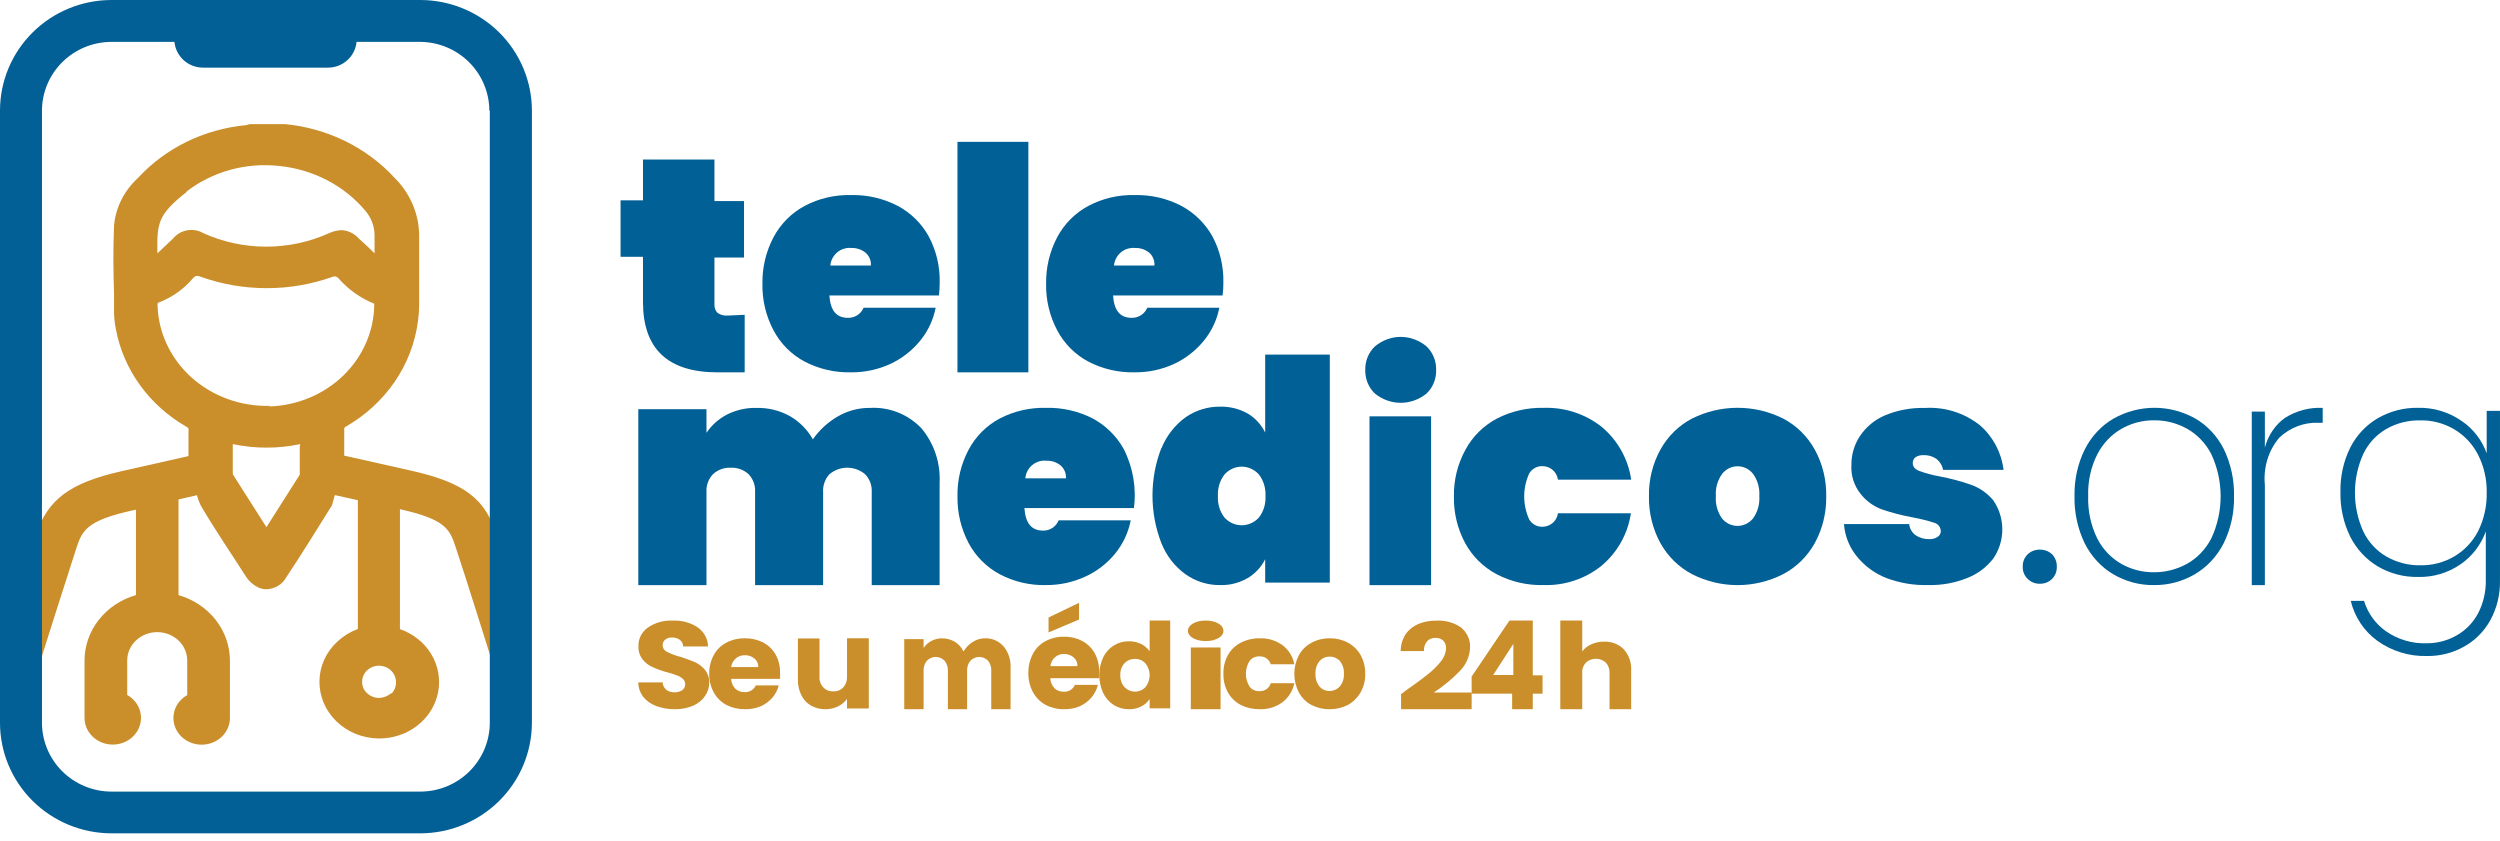 <svg width="110" height="37" viewBox="0 0 110 37" fill="none" xmlns="http://www.w3.org/2000/svg">
<path d="M32.766 13.851V16.383H31.572C29.385 16.383 28.291 15.351 28.291 13.287V11.298H27.305V8.814H28.291V7.021H31.436V8.847H32.737V11.332H31.436V13.369C31.43 13.439 31.437 13.51 31.459 13.578C31.481 13.646 31.517 13.708 31.565 13.762C31.694 13.855 31.855 13.899 32.015 13.885L32.766 13.851Z" fill="#016096"/>
<path d="M41.312 12.999H36.492C36.54 13.684 36.813 13.985 37.317 13.985C37.462 13.987 37.604 13.946 37.725 13.867C37.847 13.788 37.942 13.674 37.999 13.54H41.169C41.065 14.073 40.831 14.572 40.487 14.992C40.133 15.426 39.685 15.775 39.178 16.012C38.635 16.262 38.044 16.388 37.447 16.382C36.736 16.4 36.033 16.237 35.401 15.909C34.821 15.599 34.346 15.122 34.038 14.54C33.702 13.909 33.533 13.201 33.547 12.486C33.535 11.77 33.704 11.064 34.038 10.432C34.348 9.85 34.822 9.374 35.401 9.062C36.031 8.729 36.735 8.564 37.447 8.583C38.157 8.566 38.86 8.728 39.492 9.055C40.065 9.356 40.538 9.818 40.855 10.384C41.194 11.014 41.364 11.722 41.346 12.438C41.347 12.626 41.336 12.813 41.312 12.999ZM38.319 11.685C38.327 11.576 38.309 11.467 38.266 11.367C38.223 11.267 38.157 11.179 38.074 11.11C37.9 10.975 37.686 10.905 37.467 10.911C37.355 10.9 37.242 10.911 37.134 10.944C37.026 10.976 36.926 11.03 36.839 11.102C36.753 11.174 36.681 11.263 36.628 11.363C36.576 11.463 36.543 11.572 36.533 11.685H38.319Z" fill="#016096"/>
<path d="M45.248 6.241V16.383H42.128V6.241H45.248Z" fill="#016096"/>
<path d="M53.794 12.999H48.974C49.022 13.684 49.295 13.985 49.799 13.985C49.944 13.987 50.086 13.946 50.208 13.867C50.329 13.788 50.424 13.674 50.481 13.54H53.651C53.547 14.073 53.313 14.572 52.969 14.992C52.615 15.426 52.168 15.775 51.66 16.012C51.118 16.262 50.526 16.388 49.929 16.382C49.218 16.4 48.515 16.237 47.883 15.909C47.303 15.599 46.829 15.122 46.52 14.54C46.184 13.909 46.015 13.201 46.029 12.486C46.017 11.77 46.186 11.064 46.52 10.432C46.83 9.85 47.304 9.374 47.883 9.062C48.513 8.729 49.217 8.564 49.929 8.583C50.639 8.566 51.343 8.728 51.974 9.055C52.545 9.36 53.018 9.82 53.338 10.384C53.677 11.014 53.846 11.722 53.828 12.438C53.83 12.626 53.818 12.813 53.794 12.999ZM50.795 11.685C50.803 11.577 50.786 11.468 50.744 11.368C50.703 11.268 50.638 11.18 50.556 11.11C50.383 10.975 50.168 10.905 49.949 10.911C49.837 10.9 49.724 10.911 49.616 10.944C49.509 10.976 49.408 11.03 49.322 11.102C49.235 11.174 49.163 11.263 49.11 11.363C49.058 11.463 49.026 11.572 49.015 11.685H50.795Z" fill="#016096"/>
<path d="M40.536 18.837C41.101 19.507 41.389 20.372 41.343 21.253V25.745H38.356V21.642C38.363 21.498 38.341 21.355 38.29 21.221C38.24 21.087 38.162 20.966 38.062 20.864C37.842 20.68 37.565 20.579 37.28 20.579C36.994 20.579 36.718 20.68 36.497 20.864C36.401 20.968 36.327 21.09 36.279 21.224C36.23 21.357 36.209 21.5 36.217 21.642V25.745H33.224V21.642C33.232 21.499 33.211 21.356 33.161 21.222C33.112 21.088 33.035 20.966 32.937 20.864C32.724 20.67 32.444 20.568 32.158 20.579C32.015 20.572 31.872 20.593 31.737 20.642C31.602 20.691 31.478 20.766 31.372 20.864C31.274 20.966 31.197 21.088 31.148 21.222C31.098 21.356 31.077 21.499 31.085 21.642V25.745H28.085V18.004H31.085V19.045C31.312 18.709 31.617 18.434 31.974 18.247C32.382 18.039 32.835 17.936 33.292 17.948C33.803 17.937 34.307 18.061 34.755 18.309C35.176 18.551 35.526 18.904 35.766 19.33C36.05 18.925 36.416 18.586 36.839 18.337C37.274 18.078 37.77 17.943 38.274 17.948C38.692 17.924 39.11 17.99 39.5 18.143C39.89 18.297 40.244 18.533 40.536 18.837Z" fill="#016096"/>
<path d="M49.895 22.354H45.074C45.122 23.039 45.395 23.347 45.899 23.347C46.045 23.349 46.188 23.308 46.31 23.227C46.431 23.146 46.526 23.03 46.581 22.895H49.752C49.648 23.43 49.414 23.931 49.07 24.353C48.717 24.788 48.269 25.134 47.761 25.367C47.218 25.619 46.627 25.747 46.029 25.743C45.317 25.762 44.613 25.597 43.983 25.264C43.404 24.953 42.929 24.476 42.619 23.895C42.285 23.262 42.117 22.556 42.129 21.84C42.115 21.125 42.284 20.418 42.619 19.786C42.928 19.204 43.403 18.727 43.983 18.417C44.614 18.089 45.318 17.927 46.029 17.945C46.738 17.928 47.441 18.088 48.074 18.41C48.646 18.716 49.119 19.179 49.438 19.745C49.855 20.557 50.012 21.477 49.888 22.381L49.895 22.354ZM46.901 21.046C46.909 20.938 46.891 20.829 46.848 20.729C46.805 20.629 46.739 20.541 46.656 20.471C46.484 20.334 46.269 20.263 46.049 20.273C45.937 20.26 45.824 20.271 45.715 20.303C45.607 20.336 45.507 20.39 45.42 20.462C45.333 20.534 45.261 20.623 45.209 20.723C45.156 20.823 45.124 20.933 45.115 21.046H46.901Z" fill="#016096"/>
<path d="M51.101 19.73C51.326 19.175 51.696 18.7 52.167 18.359C52.619 18.049 53.147 17.887 53.685 17.893C54.107 17.882 54.525 17.986 54.899 18.195C55.227 18.389 55.493 18.679 55.668 19.031V15.603H58.511V25.634H55.668V24.606C55.492 24.955 55.226 25.243 54.899 25.435C54.527 25.649 54.108 25.756 53.685 25.744C53.146 25.75 52.617 25.586 52.167 25.271C51.694 24.933 51.323 24.456 51.101 23.899C50.579 22.558 50.579 21.051 51.101 19.71V19.73ZM55.39 20.876C55.293 20.767 55.175 20.681 55.045 20.622C54.916 20.563 54.776 20.533 54.635 20.533C54.493 20.533 54.354 20.563 54.224 20.622C54.094 20.681 53.976 20.767 53.879 20.876C53.674 21.141 53.57 21.479 53.588 21.822C53.568 22.167 53.672 22.508 53.879 22.775C53.977 22.881 54.095 22.966 54.225 23.024C54.355 23.082 54.494 23.111 54.635 23.111C54.775 23.111 54.915 23.082 55.044 23.024C55.174 22.966 55.292 22.881 55.39 22.775C55.597 22.508 55.701 22.167 55.681 21.822C55.699 21.479 55.596 21.141 55.39 20.876Z" fill="#016096"/>
<path d="M60.498 17.318C60.361 17.191 60.252 17.032 60.178 16.853C60.104 16.675 60.068 16.481 60.071 16.286C60.066 16.088 60.102 15.892 60.175 15.711C60.249 15.53 60.359 15.37 60.498 15.24C60.822 14.97 61.221 14.823 61.631 14.823C62.041 14.823 62.44 14.97 62.765 15.24C62.903 15.37 63.013 15.53 63.087 15.711C63.161 15.892 63.196 16.088 63.191 16.286C63.194 16.481 63.158 16.675 63.084 16.853C63.011 17.032 62.901 17.191 62.765 17.318C62.437 17.582 62.04 17.724 61.631 17.724C61.223 17.724 60.825 17.582 60.498 17.318ZM62.968 18.318V25.745H60.257V18.318H62.968Z" fill="#016096"/>
<path d="M64.483 19.78C64.798 19.201 65.278 18.727 65.864 18.416C66.503 18.089 67.216 17.927 67.935 17.945C68.853 17.918 69.75 18.212 70.468 18.777C71.177 19.369 71.641 20.197 71.773 21.104H68.549C68.527 20.939 68.445 20.787 68.318 20.678C68.191 20.568 68.028 20.509 67.859 20.51C67.741 20.508 67.624 20.538 67.522 20.597C67.42 20.656 67.336 20.742 67.279 20.844C67.138 21.159 67.065 21.5 67.065 21.844C67.065 22.188 67.138 22.529 67.279 22.843C67.336 22.946 67.42 23.031 67.522 23.09C67.624 23.149 67.741 23.179 67.859 23.178C68.028 23.179 68.191 23.119 68.318 23.01C68.445 22.901 68.527 22.749 68.549 22.584H71.759C71.627 23.489 71.162 24.315 70.455 24.904C69.739 25.474 68.84 25.771 67.921 25.743C67.201 25.762 66.487 25.598 65.85 25.265C65.265 24.953 64.785 24.479 64.469 23.901C64.131 23.271 63.96 22.567 63.972 21.854C63.958 21.131 64.134 20.416 64.483 19.78Z" fill="#016096"/>
<path d="M74.453 25.265C73.869 24.959 73.384 24.483 73.057 23.895C72.715 23.269 72.542 22.559 72.554 21.84C72.54 21.12 72.713 20.41 73.057 19.784C73.383 19.196 73.868 18.72 74.453 18.414C75.077 18.104 75.761 17.943 76.454 17.943C77.147 17.943 77.831 18.104 78.455 18.414C79.04 18.72 79.525 19.196 79.851 19.784C80.194 20.41 80.368 21.12 80.354 21.84C80.366 22.559 80.192 23.269 79.851 23.895C79.524 24.483 79.039 24.959 78.455 25.265C77.832 25.581 77.147 25.745 76.454 25.745C75.76 25.745 75.076 25.581 74.453 25.265ZM77.132 22.813C77.336 22.529 77.435 22.179 77.41 21.826C77.435 21.475 77.336 21.127 77.132 20.846C77.049 20.743 76.946 20.66 76.829 20.603C76.711 20.545 76.584 20.516 76.454 20.516C76.324 20.516 76.196 20.545 76.079 20.603C75.962 20.66 75.858 20.743 75.776 20.846C75.572 21.127 75.473 21.475 75.498 21.826C75.471 22.178 75.568 22.528 75.769 22.813C75.853 22.915 75.957 22.997 76.075 23.054C76.193 23.11 76.321 23.14 76.451 23.14C76.58 23.14 76.708 23.11 76.826 23.054C76.944 22.997 77.048 22.915 77.132 22.813Z" fill="#016096"/>
<path d="M83.003 25.435C82.487 25.233 82.033 24.899 81.687 24.465C81.365 24.064 81.172 23.573 81.135 23.058H84.005C84.014 23.158 84.045 23.254 84.096 23.34C84.147 23.427 84.216 23.501 84.298 23.557C84.476 23.673 84.686 23.73 84.898 23.721C85.026 23.727 85.153 23.692 85.259 23.619C85.301 23.593 85.335 23.557 85.359 23.514C85.383 23.471 85.395 23.422 85.395 23.373C85.394 23.289 85.367 23.209 85.316 23.142C85.266 23.076 85.196 23.027 85.116 23.004C84.801 22.903 84.48 22.823 84.155 22.765C83.692 22.68 83.236 22.561 82.791 22.41C82.425 22.272 82.104 22.036 81.864 21.727C81.578 21.37 81.435 20.92 81.462 20.463C81.456 20.009 81.587 19.564 81.837 19.186C82.108 18.784 82.489 18.468 82.934 18.277C83.493 18.045 84.095 17.933 84.7 17.95C85.57 17.897 86.429 18.167 87.113 18.708C87.693 19.211 88.065 19.912 88.156 20.675H85.498C85.462 20.486 85.361 20.317 85.211 20.197C85.043 20.077 84.838 20.017 84.632 20.026C84.51 20.021 84.389 20.052 84.284 20.115C84.244 20.146 84.211 20.186 84.19 20.233C84.168 20.279 84.159 20.33 84.161 20.381C84.161 20.531 84.257 20.648 84.448 20.723C84.74 20.828 85.041 20.908 85.347 20.962C85.81 21.049 86.266 21.17 86.711 21.324C87.095 21.46 87.436 21.695 87.699 22.007C87.962 22.384 88.102 22.834 88.102 23.294C88.102 23.755 87.962 24.204 87.699 24.582C87.406 24.961 87.014 25.254 86.568 25.428C86.022 25.649 85.438 25.756 84.85 25.743C84.22 25.761 83.593 25.656 83.003 25.435Z" fill="#016096"/>
<path d="M28.884 31.069C28.654 30.987 28.455 30.848 28.307 30.667C28.163 30.48 28.085 30.256 28.085 30.026H29.157C29.159 30.087 29.173 30.146 29.2 30.201C29.227 30.256 29.265 30.305 29.312 30.347C29.41 30.426 29.537 30.467 29.667 30.462C29.794 30.468 29.918 30.434 30.022 30.367C30.064 30.335 30.097 30.294 30.119 30.248C30.14 30.202 30.15 30.152 30.148 30.101C30.149 30.058 30.14 30.015 30.122 29.976C30.104 29.936 30.078 29.9 30.044 29.87C29.972 29.805 29.886 29.754 29.793 29.72C29.653 29.666 29.51 29.62 29.364 29.583C29.14 29.524 28.922 29.447 28.713 29.352C28.54 29.276 28.39 29.161 28.277 29.018C28.146 28.85 28.081 28.645 28.093 28.439C28.084 28.279 28.119 28.12 28.192 27.975C28.266 27.83 28.376 27.704 28.514 27.607C28.828 27.394 29.212 27.288 29.601 27.307C29.994 27.288 30.383 27.393 30.702 27.607C30.841 27.706 30.954 27.833 31.032 27.978C31.11 28.124 31.152 28.283 31.153 28.445H30.059C30.059 28.39 30.045 28.334 30.02 28.284C29.994 28.233 29.957 28.189 29.911 28.152C29.812 28.082 29.689 28.045 29.564 28.05C29.459 28.045 29.356 28.076 29.275 28.139C29.235 28.17 29.203 28.21 29.182 28.255C29.162 28.3 29.153 28.349 29.157 28.398C29.157 28.457 29.175 28.515 29.209 28.566C29.243 28.616 29.292 28.657 29.349 28.684C29.537 28.777 29.735 28.851 29.941 28.902C30.207 28.991 30.421 29.066 30.591 29.14C30.758 29.223 30.904 29.336 31.02 29.474C31.148 29.636 31.213 29.833 31.205 30.033C31.209 30.243 31.144 30.45 31.02 30.626C30.894 30.809 30.715 30.955 30.503 31.049C30.25 31.157 29.975 31.21 29.697 31.205C29.419 31.209 29.143 31.162 28.884 31.069Z" fill="#CA8E2B"/>
<path d="M34.321 29.871H32.17C32.177 30.031 32.241 30.184 32.352 30.302C32.406 30.352 32.469 30.391 32.539 30.417C32.608 30.443 32.682 30.455 32.757 30.453C32.86 30.461 32.964 30.437 33.053 30.384C33.142 30.331 33.212 30.252 33.252 30.158H34.265C34.215 30.357 34.119 30.541 33.986 30.699C33.844 30.857 33.671 30.985 33.476 31.075C33.255 31.167 33.017 31.212 32.778 31.205C32.496 31.21 32.218 31.147 31.967 31.02C31.731 30.894 31.537 30.704 31.409 30.473C31.27 30.219 31.2 29.934 31.206 29.645C31.201 29.357 31.271 29.072 31.409 28.817C31.532 28.587 31.725 28.398 31.96 28.277C32.211 28.145 32.493 28.079 32.778 28.085C33.057 28.081 33.333 28.144 33.581 28.27C33.809 28.393 33.998 28.575 34.126 28.797C34.261 29.042 34.329 29.318 34.321 29.597C34.328 29.689 34.328 29.78 34.321 29.871ZM33.364 29.351C33.368 29.28 33.354 29.209 33.325 29.144C33.296 29.079 33.252 29.021 33.197 28.975C33.08 28.878 32.931 28.826 32.778 28.831C32.632 28.824 32.489 28.873 32.379 28.968C32.263 29.066 32.189 29.202 32.17 29.351H33.364Z" fill="#CA8E2B"/>
<path d="M38.227 28.085V31.171H37.269V30.754C37.165 30.891 37.03 31.003 36.875 31.08C36.702 31.165 36.511 31.208 36.318 31.206C36.096 31.209 35.877 31.154 35.684 31.046C35.501 30.94 35.354 30.783 35.262 30.594C35.155 30.378 35.102 30.14 35.107 29.899V28.092H36.058V29.767C36.051 29.854 36.063 29.941 36.092 30.024C36.121 30.106 36.167 30.182 36.227 30.246C36.282 30.305 36.35 30.351 36.425 30.381C36.501 30.411 36.582 30.424 36.663 30.42C36.746 30.424 36.828 30.411 36.904 30.381C36.981 30.351 37.05 30.305 37.107 30.246C37.22 30.112 37.278 29.941 37.269 29.767V28.085H38.227Z" fill="#CA8E2B"/>
<path d="M44.159 28.441C44.266 28.57 44.349 28.723 44.402 28.889C44.454 29.055 44.476 29.231 44.465 29.406V31.206H43.615V29.531C43.621 29.449 43.612 29.365 43.588 29.287C43.565 29.208 43.527 29.135 43.477 29.073C43.37 28.965 43.231 28.905 43.087 28.905C42.942 28.905 42.803 28.965 42.696 29.073C42.645 29.135 42.607 29.207 42.582 29.286C42.557 29.365 42.547 29.448 42.552 29.531V31.206H41.707V29.531C41.712 29.448 41.702 29.365 41.677 29.286C41.652 29.207 41.614 29.135 41.563 29.073C41.456 28.965 41.317 28.905 41.173 28.905C41.028 28.905 40.889 28.965 40.782 29.073C40.731 29.135 40.693 29.207 40.668 29.286C40.643 29.365 40.633 29.448 40.638 29.531V31.206H39.787V28.121H40.638V28.51C40.727 28.379 40.843 28.274 40.976 28.204C41.124 28.125 41.286 28.085 41.451 28.086C41.647 28.086 41.84 28.138 42.014 28.239C42.174 28.338 42.306 28.485 42.395 28.663C42.496 28.494 42.631 28.354 42.789 28.253C42.954 28.143 43.142 28.086 43.334 28.086C43.486 28.079 43.638 28.106 43.78 28.167C43.922 28.228 44.051 28.321 44.159 28.441Z" fill="#CA8E2B"/>
<path d="M48.364 29.841H46.212C46.22 30.005 46.284 30.16 46.394 30.282C46.448 30.333 46.512 30.372 46.581 30.399C46.651 30.425 46.725 30.438 46.799 30.436C46.903 30.444 47.007 30.419 47.096 30.365C47.184 30.311 47.254 30.231 47.295 30.135H48.308C48.257 30.337 48.162 30.526 48.028 30.687C47.887 30.849 47.713 30.98 47.519 31.072C47.298 31.166 47.06 31.212 46.82 31.205C46.538 31.211 46.26 31.146 46.01 31.016C45.774 30.887 45.58 30.693 45.451 30.456C45.312 30.196 45.242 29.905 45.248 29.61C45.243 29.315 45.313 29.024 45.451 28.764C45.575 28.527 45.767 28.335 46.003 28.211C46.254 28.076 46.535 28.008 46.82 28.015C47.099 28.01 47.375 28.075 47.623 28.204C47.851 28.329 48.04 28.516 48.168 28.742C48.304 28.994 48.371 29.276 48.364 29.561C48.37 29.654 48.37 29.748 48.364 29.841ZM47.477 27.259L46.136 27.826V27.169L47.477 26.525V27.259ZM47.407 29.309C47.41 29.236 47.397 29.164 47.368 29.097C47.339 29.031 47.295 28.971 47.239 28.924C47.123 28.825 46.973 28.773 46.82 28.777C46.674 28.77 46.531 28.82 46.422 28.917C46.306 29.016 46.233 29.157 46.219 29.309H47.407Z" fill="#CA8E2B"/>
<path d="M48.542 28.918C48.645 28.706 48.807 28.526 49.008 28.4C49.207 28.276 49.438 28.212 49.673 28.216C49.857 28.214 50.04 28.254 50.205 28.334C50.357 28.408 50.487 28.519 50.584 28.655V27.305H51.489V31.166H50.584V30.753C50.496 30.894 50.369 31.008 50.218 31.081C50.051 31.168 49.863 31.211 49.673 31.205C49.438 31.209 49.207 31.145 49.008 31.022C48.807 30.891 48.646 30.71 48.542 30.497C48.428 30.249 48.369 29.98 48.369 29.707C48.369 29.435 48.428 29.166 48.542 28.918ZM50.398 29.186C50.34 29.123 50.269 29.073 50.19 29.04C50.111 29.006 50.025 28.989 49.939 28.99C49.853 28.989 49.769 29.005 49.69 29.038C49.611 29.07 49.539 29.119 49.48 29.18C49.415 29.251 49.365 29.334 49.334 29.424C49.302 29.514 49.288 29.609 49.294 29.704C49.283 29.898 49.35 30.089 49.48 30.235C49.539 30.297 49.61 30.347 49.689 30.381C49.768 30.415 49.853 30.433 49.939 30.433C50.025 30.433 50.111 30.415 50.19 30.381C50.269 30.347 50.34 30.297 50.398 30.235C50.519 30.086 50.585 29.901 50.585 29.711C50.585 29.52 50.519 29.335 50.398 29.186Z" fill="#CA8E2B"/>
<path d="M52.491 28.077C52.42 28.037 52.364 27.988 52.325 27.933C52.287 27.878 52.268 27.819 52.27 27.759C52.268 27.698 52.287 27.637 52.325 27.581C52.364 27.525 52.42 27.475 52.491 27.434C52.644 27.347 52.844 27.301 53.05 27.305C53.255 27.3 53.456 27.346 53.608 27.434C53.679 27.475 53.736 27.525 53.774 27.581C53.812 27.637 53.831 27.698 53.83 27.759C53.831 27.819 53.812 27.878 53.774 27.933C53.736 27.988 53.679 28.037 53.608 28.077C53.456 28.165 53.255 28.211 53.05 28.206C52.844 28.21 52.644 28.164 52.491 28.077ZM53.705 28.487V31.206H52.395V28.487H53.705Z" fill="#CA8E2B"/>
<path d="M54.031 28.818C54.16 28.589 54.356 28.401 54.596 28.278C54.851 28.146 55.137 28.08 55.426 28.086C55.787 28.072 56.141 28.179 56.428 28.387C56.705 28.596 56.891 28.896 56.95 29.228H55.913C55.883 29.124 55.818 29.033 55.727 28.969C55.636 28.906 55.525 28.874 55.412 28.88C55.329 28.878 55.247 28.895 55.172 28.929C55.097 28.964 55.032 29.015 54.983 29.078C54.875 29.249 54.818 29.445 54.818 29.645C54.818 29.845 54.875 30.042 54.983 30.213C55.031 30.277 55.096 30.329 55.171 30.364C55.246 30.399 55.329 30.415 55.412 30.411C55.525 30.416 55.636 30.385 55.727 30.321C55.818 30.258 55.883 30.166 55.913 30.062H56.95C56.885 30.394 56.697 30.693 56.421 30.904C56.136 31.112 55.784 31.218 55.426 31.204C55.138 31.21 54.852 31.146 54.596 31.02C54.357 30.893 54.161 30.703 54.031 30.473C53.891 30.218 53.822 29.933 53.831 29.645C53.823 29.358 53.892 29.073 54.031 28.818Z" fill="#CA8E2B"/>
<path d="M57.707 31.021C57.473 30.897 57.281 30.707 57.153 30.473C57.02 30.219 56.95 29.936 56.95 29.649C56.95 29.361 57.02 29.078 57.153 28.824C57.283 28.59 57.478 28.4 57.714 28.277C57.959 28.146 58.233 28.08 58.51 28.085C58.788 28.081 59.062 28.146 59.307 28.277C59.542 28.402 59.736 28.592 59.868 28.824C60.007 29.075 60.076 29.358 60.07 29.645C60.078 29.936 60.005 30.222 59.861 30.473C59.727 30.704 59.533 30.894 59.3 31.021C59.051 31.146 58.775 31.209 58.497 31.206C58.223 31.209 57.952 31.146 57.707 31.021ZM58.949 30.206C59.08 30.051 59.146 29.849 59.132 29.645C59.144 29.443 59.081 29.243 58.956 29.084C58.9 29.022 58.83 28.973 58.754 28.94C58.677 28.907 58.594 28.891 58.51 28.893C58.427 28.889 58.343 28.905 58.266 28.938C58.189 28.971 58.12 29.021 58.065 29.084C57.934 29.24 57.868 29.441 57.882 29.645C57.87 29.848 57.932 30.048 58.058 30.206C58.113 30.269 58.18 30.32 58.256 30.354C58.332 30.388 58.414 30.405 58.497 30.405C58.582 30.405 58.666 30.387 58.743 30.353C58.821 30.319 58.891 30.269 58.949 30.206Z" fill="#CA8E2B"/>
<path d="M61.833 30.399C62.244 30.113 62.563 29.88 62.795 29.693C63.017 29.522 63.215 29.33 63.386 29.12C63.531 28.947 63.615 28.741 63.626 28.527C63.634 28.408 63.593 28.29 63.51 28.194C63.466 28.151 63.41 28.116 63.348 28.095C63.286 28.073 63.219 28.063 63.153 28.067C63.082 28.065 63.012 28.078 62.948 28.105C62.885 28.132 62.83 28.171 62.788 28.22C62.689 28.346 62.642 28.496 62.656 28.647H61.631C61.629 28.383 61.706 28.124 61.856 27.894C61.991 27.701 62.188 27.546 62.423 27.448C62.666 27.352 62.932 27.304 63.199 27.308C63.604 27.286 64.002 27.401 64.309 27.627C64.434 27.74 64.532 27.873 64.596 28.018C64.66 28.163 64.689 28.318 64.682 28.474C64.679 28.859 64.519 29.231 64.232 29.526C63.891 29.878 63.506 30.195 63.083 30.473H64.752V31.206H61.647V30.539C61.714 30.498 61.776 30.451 61.833 30.399Z" fill="#CA8E2B"/>
<path d="M64.752 30.521V29.768L66.415 27.305H67.442V29.714H67.872V30.521H67.442V31.206H66.534V30.521H64.752ZM66.587 28.331L65.699 29.7H66.587V28.331Z" fill="#CA8E2B"/>
<path d="M71.447 28.57C71.675 28.827 71.791 29.156 71.771 29.49V31.206H70.819V29.61C70.828 29.444 70.77 29.28 70.656 29.153C70.539 29.046 70.382 28.986 70.219 28.986C70.055 28.986 69.899 29.046 69.781 29.153C69.723 29.215 69.679 29.287 69.651 29.366C69.623 29.444 69.612 29.527 69.619 29.61V31.206H68.653V27.305H69.619V28.663C69.718 28.527 69.855 28.419 70.014 28.351C70.192 28.27 70.388 28.229 70.586 28.232C70.747 28.227 70.907 28.254 71.056 28.312C71.204 28.371 71.338 28.459 71.447 28.57Z" fill="#CA8E2B"/>
<path d="M89.218 25.47C89.145 25.401 89.088 25.317 89.051 25.225C89.013 25.133 88.996 25.034 89.001 24.934C88.997 24.834 89.014 24.733 89.051 24.639C89.089 24.546 89.145 24.46 89.218 24.389C89.289 24.321 89.374 24.267 89.468 24.232C89.561 24.197 89.66 24.181 89.76 24.185C89.958 24.181 90.149 24.255 90.292 24.389C90.362 24.462 90.415 24.548 90.451 24.642C90.487 24.735 90.503 24.834 90.499 24.934C90.503 25.033 90.487 25.131 90.451 25.223C90.416 25.315 90.362 25.399 90.292 25.47C90.223 25.54 90.14 25.595 90.049 25.631C89.957 25.668 89.859 25.686 89.76 25.684C89.659 25.688 89.559 25.671 89.465 25.634C89.372 25.597 89.287 25.541 89.218 25.47Z" fill="#016096"/>
<path d="M92.978 25.264C92.448 24.949 92.014 24.478 91.727 23.907C91.418 23.265 91.263 22.551 91.278 21.829C91.264 21.111 91.421 20.401 91.734 19.766C92.024 19.195 92.463 18.726 92.998 18.416C93.553 18.106 94.17 17.943 94.797 17.943C95.424 17.943 96.041 18.106 96.597 18.416C97.126 18.726 97.56 19.192 97.847 19.759C98.156 20.398 98.311 21.11 98.297 21.829C98.313 22.552 98.156 23.267 97.84 23.907C97.549 24.479 97.11 24.95 96.577 25.264C96.023 25.587 95.401 25.752 94.771 25.744C94.144 25.752 93.526 25.587 92.978 25.264ZM96.219 24.812C96.675 24.56 97.051 24.169 97.298 23.688C97.567 23.113 97.708 22.479 97.708 21.837C97.708 21.194 97.567 20.56 97.298 19.985C97.052 19.506 96.679 19.115 96.226 18.862C95.781 18.615 95.285 18.489 94.784 18.494C94.286 18.488 93.795 18.614 93.355 18.862C92.903 19.118 92.531 19.508 92.283 19.985C91.998 20.551 91.859 21.187 91.88 21.829C91.86 22.475 91.996 23.115 92.276 23.688C92.52 24.166 92.891 24.557 93.342 24.812C93.782 25.059 94.273 25.185 94.771 25.179C95.274 25.183 95.771 25.057 96.219 24.812Z" fill="#016096"/>
<path d="M100.535 18.388C101.041 18.071 101.617 17.918 102.199 17.947V18.602H102.011C101.389 18.577 100.78 18.805 100.302 19.243C100.062 19.519 99.879 19.849 99.767 20.211C99.656 20.572 99.617 20.957 99.654 21.336V25.745H99.078V18.11H99.654V19.691C99.798 19.156 100.11 18.694 100.535 18.388Z" fill="#016096"/>
<path d="M108.325 18.531C108.825 18.872 109.207 19.368 109.415 19.946V18.079H109.999V25.541C110.012 26.153 109.865 26.759 109.572 27.293C109.3 27.783 108.9 28.185 108.417 28.452C107.918 28.732 107.357 28.873 106.788 28.864C106.006 28.887 105.236 28.651 104.595 28.189C104.016 27.767 103.603 27.145 103.433 26.437H104.017C104.186 26.987 104.531 27.462 104.996 27.785C105.522 28.145 106.144 28.326 106.775 28.304C107.234 28.306 107.686 28.188 108.088 27.96C108.487 27.736 108.816 27.399 109.034 26.99C109.271 26.532 109.389 26.019 109.375 25.5V23.384C109.164 23.968 108.781 24.47 108.279 24.819C107.722 25.207 107.06 25.405 106.388 25.386C105.769 25.397 105.159 25.236 104.621 24.921C104.108 24.612 103.689 24.161 103.413 23.62C103.114 23.01 102.965 22.334 102.98 21.651C102.964 20.971 103.113 20.297 103.413 19.69C103.687 19.151 104.107 18.704 104.621 18.403C105.16 18.092 105.77 17.934 106.388 17.944C107.077 17.926 107.755 18.131 108.325 18.531ZM109.034 20.007C108.794 19.539 108.43 19.151 107.983 18.888C107.534 18.624 107.024 18.489 106.506 18.497C105.979 18.483 105.457 18.613 104.996 18.875C104.559 19.128 104.206 19.511 103.985 19.973C103.743 20.507 103.617 21.089 103.617 21.678C103.617 22.268 103.743 22.85 103.985 23.384C104.208 23.849 104.563 24.234 105.002 24.489C105.462 24.751 105.981 24.883 106.506 24.873C107.026 24.881 107.538 24.746 107.99 24.482C108.437 24.219 108.801 23.831 109.041 23.363C109.299 22.842 109.427 22.263 109.415 21.678C109.427 21.097 109.296 20.522 109.034 20.007Z" fill="#016096"/>
<path d="M18.086 20.708L15.146 20.048C15.146 19.666 15.146 19.283 15.146 18.9C15.146 18.828 15.146 18.815 15.209 18.775C16.073 18.281 16.807 17.61 17.358 16.81C17.908 16.01 18.26 15.103 18.387 14.157C18.419 13.938 18.437 13.718 18.442 13.497V13.161C18.442 12.21 18.442 11.26 18.442 10.304C18.421 9.378 18.035 8.494 17.36 7.823C16.13 6.485 14.406 5.641 12.54 5.461H10.99L10.829 5.507C8.984 5.68 7.28 6.513 6.065 7.836C5.462 8.389 5.09 9.13 5.018 9.921C4.976 10.924 4.983 11.947 5.018 12.93V13.748C5.022 14 5.05 14.252 5.102 14.5C5.268 15.381 5.632 16.218 6.168 16.957C6.704 17.695 7.4 18.317 8.21 18.782C8.294 18.828 8.294 18.848 8.294 18.9C8.294 19.288 8.294 19.677 8.294 20.068L5.367 20.728C3.062 21.249 2.098 21.968 1.56 23.572V29.767C1.924 28.606 2.957 25.36 3.355 24.132C3.621 23.314 3.837 22.905 5.807 22.463L5.982 22.424V26.184C5.328 26.372 4.756 26.753 4.349 27.27C3.941 27.788 3.72 28.416 3.719 29.061V31.581C3.717 31.787 3.773 31.989 3.881 32.168C3.989 32.347 4.144 32.496 4.332 32.6C4.52 32.705 4.734 32.76 4.952 32.762C5.169 32.764 5.384 32.711 5.573 32.61C5.763 32.509 5.921 32.362 6.032 32.185C6.143 32.008 6.203 31.806 6.205 31.601C6.207 31.395 6.153 31.192 6.046 31.013C5.939 30.833 5.785 30.683 5.597 30.578V29.061C5.597 28.73 5.737 28.413 5.984 28.179C6.232 27.945 6.567 27.814 6.918 27.814C7.268 27.814 7.604 27.945 7.851 28.179C8.099 28.413 8.238 28.73 8.238 29.061V30.585C7.993 30.721 7.805 30.933 7.707 31.185C7.644 31.347 7.619 31.519 7.635 31.691C7.65 31.862 7.705 32.029 7.796 32.178C7.887 32.327 8.012 32.455 8.161 32.554C8.31 32.653 8.481 32.719 8.66 32.749C8.84 32.778 9.024 32.77 9.2 32.725C9.376 32.679 9.539 32.598 9.678 32.487C9.817 32.376 9.928 32.237 10.004 32.08C10.08 31.924 10.118 31.753 10.117 31.581V29.061C10.115 28.416 9.894 27.788 9.487 27.27C9.079 26.753 8.507 26.372 7.854 26.184V21.975L8.664 21.79C8.706 21.949 8.764 22.104 8.838 22.252C9.537 23.433 10.235 24.449 10.829 25.379C10.957 25.581 11.144 25.744 11.367 25.848C11.482 25.902 11.609 25.929 11.737 25.927C11.917 25.918 12.091 25.865 12.242 25.772C12.393 25.68 12.515 25.551 12.596 25.399C13.295 24.35 13.944 23.294 14.608 22.232L14.733 21.784L15.746 22.008V27.675C15.412 27.799 15.108 27.985 14.852 28.223C14.603 28.45 14.405 28.721 14.268 29.021C14.131 29.322 14.059 29.645 14.056 29.971C14.051 30.298 14.115 30.622 14.243 30.926C14.371 31.229 14.561 31.506 14.803 31.74C15.044 31.974 15.332 32.161 15.649 32.29C15.967 32.419 16.308 32.487 16.654 32.492C17.275 32.5 17.878 32.301 18.358 31.93C18.838 31.559 19.163 31.039 19.276 30.463C19.389 29.887 19.282 29.291 18.975 28.782C18.668 28.273 18.18 27.884 17.597 27.682V22.404C19.567 22.846 19.784 23.255 20.049 24.073C20.461 25.307 21.481 28.559 21.844 29.714V23.558C21.383 21.955 20.419 21.229 18.086 20.708ZM8.189 8.443C8.754 8.002 9.409 7.674 10.112 7.478C10.815 7.281 11.553 7.222 12.282 7.302C13.023 7.376 13.741 7.589 14.393 7.929C15.046 8.269 15.62 8.728 16.082 9.281C16.338 9.585 16.478 9.961 16.48 10.35V11.148C16.256 10.924 16.026 10.706 15.781 10.488C15.689 10.383 15.575 10.297 15.447 10.235C15.318 10.172 15.178 10.135 15.034 10.126C14.837 10.133 14.644 10.181 14.468 10.264C13.607 10.652 12.666 10.853 11.713 10.853C10.759 10.853 9.818 10.652 8.957 10.264C8.745 10.138 8.491 10.091 8.244 10.132C7.997 10.174 7.776 10.301 7.623 10.488L6.925 11.148C6.911 9.848 6.911 9.466 8.217 8.443H8.189ZM13.19 19.659C13.19 20.068 13.19 20.471 13.19 20.886L11.723 23.195L10.284 20.933L10.242 20.86C10.242 20.471 10.242 20.081 10.242 19.679V19.54C11.22 19.748 12.234 19.748 13.211 19.54L13.19 19.659ZM11.863 17.858C11.23 17.873 10.601 17.77 10.01 17.555C9.42 17.339 8.88 17.016 8.422 16.604C7.964 16.192 7.597 15.698 7.341 15.151C7.085 14.604 6.946 14.015 6.932 13.418C6.932 13.325 6.932 13.325 7.015 13.299C7.593 13.071 8.101 12.708 8.489 12.243C8.559 12.171 8.601 12.138 8.671 12.138C8.726 12.142 8.781 12.155 8.831 12.177C10.704 12.847 12.771 12.847 14.643 12.177C14.775 12.138 14.803 12.177 14.88 12.23C15.305 12.723 15.848 13.112 16.466 13.365C16.469 13.38 16.469 13.396 16.466 13.411C16.454 14.574 15.968 15.687 15.11 16.52C14.251 17.354 13.086 17.842 11.856 17.884L11.863 17.858ZM17.206 30.506C17.06 30.631 16.872 30.703 16.675 30.71C16.576 30.709 16.478 30.689 16.387 30.651C16.296 30.614 16.213 30.56 16.144 30.492C16.074 30.428 16.019 30.349 15.983 30.263C15.947 30.177 15.931 30.084 15.935 29.991C15.935 29.898 15.955 29.805 15.993 29.719C16.032 29.633 16.088 29.555 16.158 29.49C16.228 29.426 16.309 29.375 16.399 29.341C16.489 29.307 16.585 29.29 16.682 29.292C16.88 29.294 17.068 29.37 17.206 29.503C17.345 29.639 17.423 29.822 17.423 30.011C17.431 30.195 17.363 30.374 17.234 30.512L17.206 30.506Z" fill="#CA8E2B"/>
<path d="M18.495 0H4.903C3.602 0.002 2.355 0.515 1.436 1.427C0.516 2.34 -1.23406e-06 3.576 0 4.866V31.801C-1.23406e-06 33.09 0.516 34.327 1.436 35.239C2.355 36.151 3.602 36.665 4.903 36.667H18.495C19.796 36.665 21.044 36.152 21.964 35.24C22.885 34.328 23.402 33.091 23.404 31.801V4.872C23.404 3.581 22.887 2.343 21.967 1.429C21.046 0.516 19.797 0.002 18.495 0ZM21.551 4.866V31.801C21.55 32.604 21.227 33.373 20.654 33.941C20.081 34.509 19.305 34.829 18.495 34.83H4.903C4.093 34.829 3.316 34.509 2.743 33.941C2.17 33.373 1.848 32.604 1.846 31.801V4.872C1.848 4.069 2.17 3.3 2.743 2.732C3.316 2.165 4.093 1.845 4.903 1.843H7.675C7.705 2.152 7.85 2.439 8.081 2.648C8.312 2.857 8.613 2.974 8.926 2.976H14.438C14.751 2.975 15.053 2.859 15.284 2.649C15.516 2.44 15.66 2.152 15.688 1.843H18.495C19.301 1.85 20.073 2.172 20.641 2.739C21.209 3.306 21.529 4.073 21.531 4.872L21.551 4.866Z" fill="#026096"/>
</svg>
